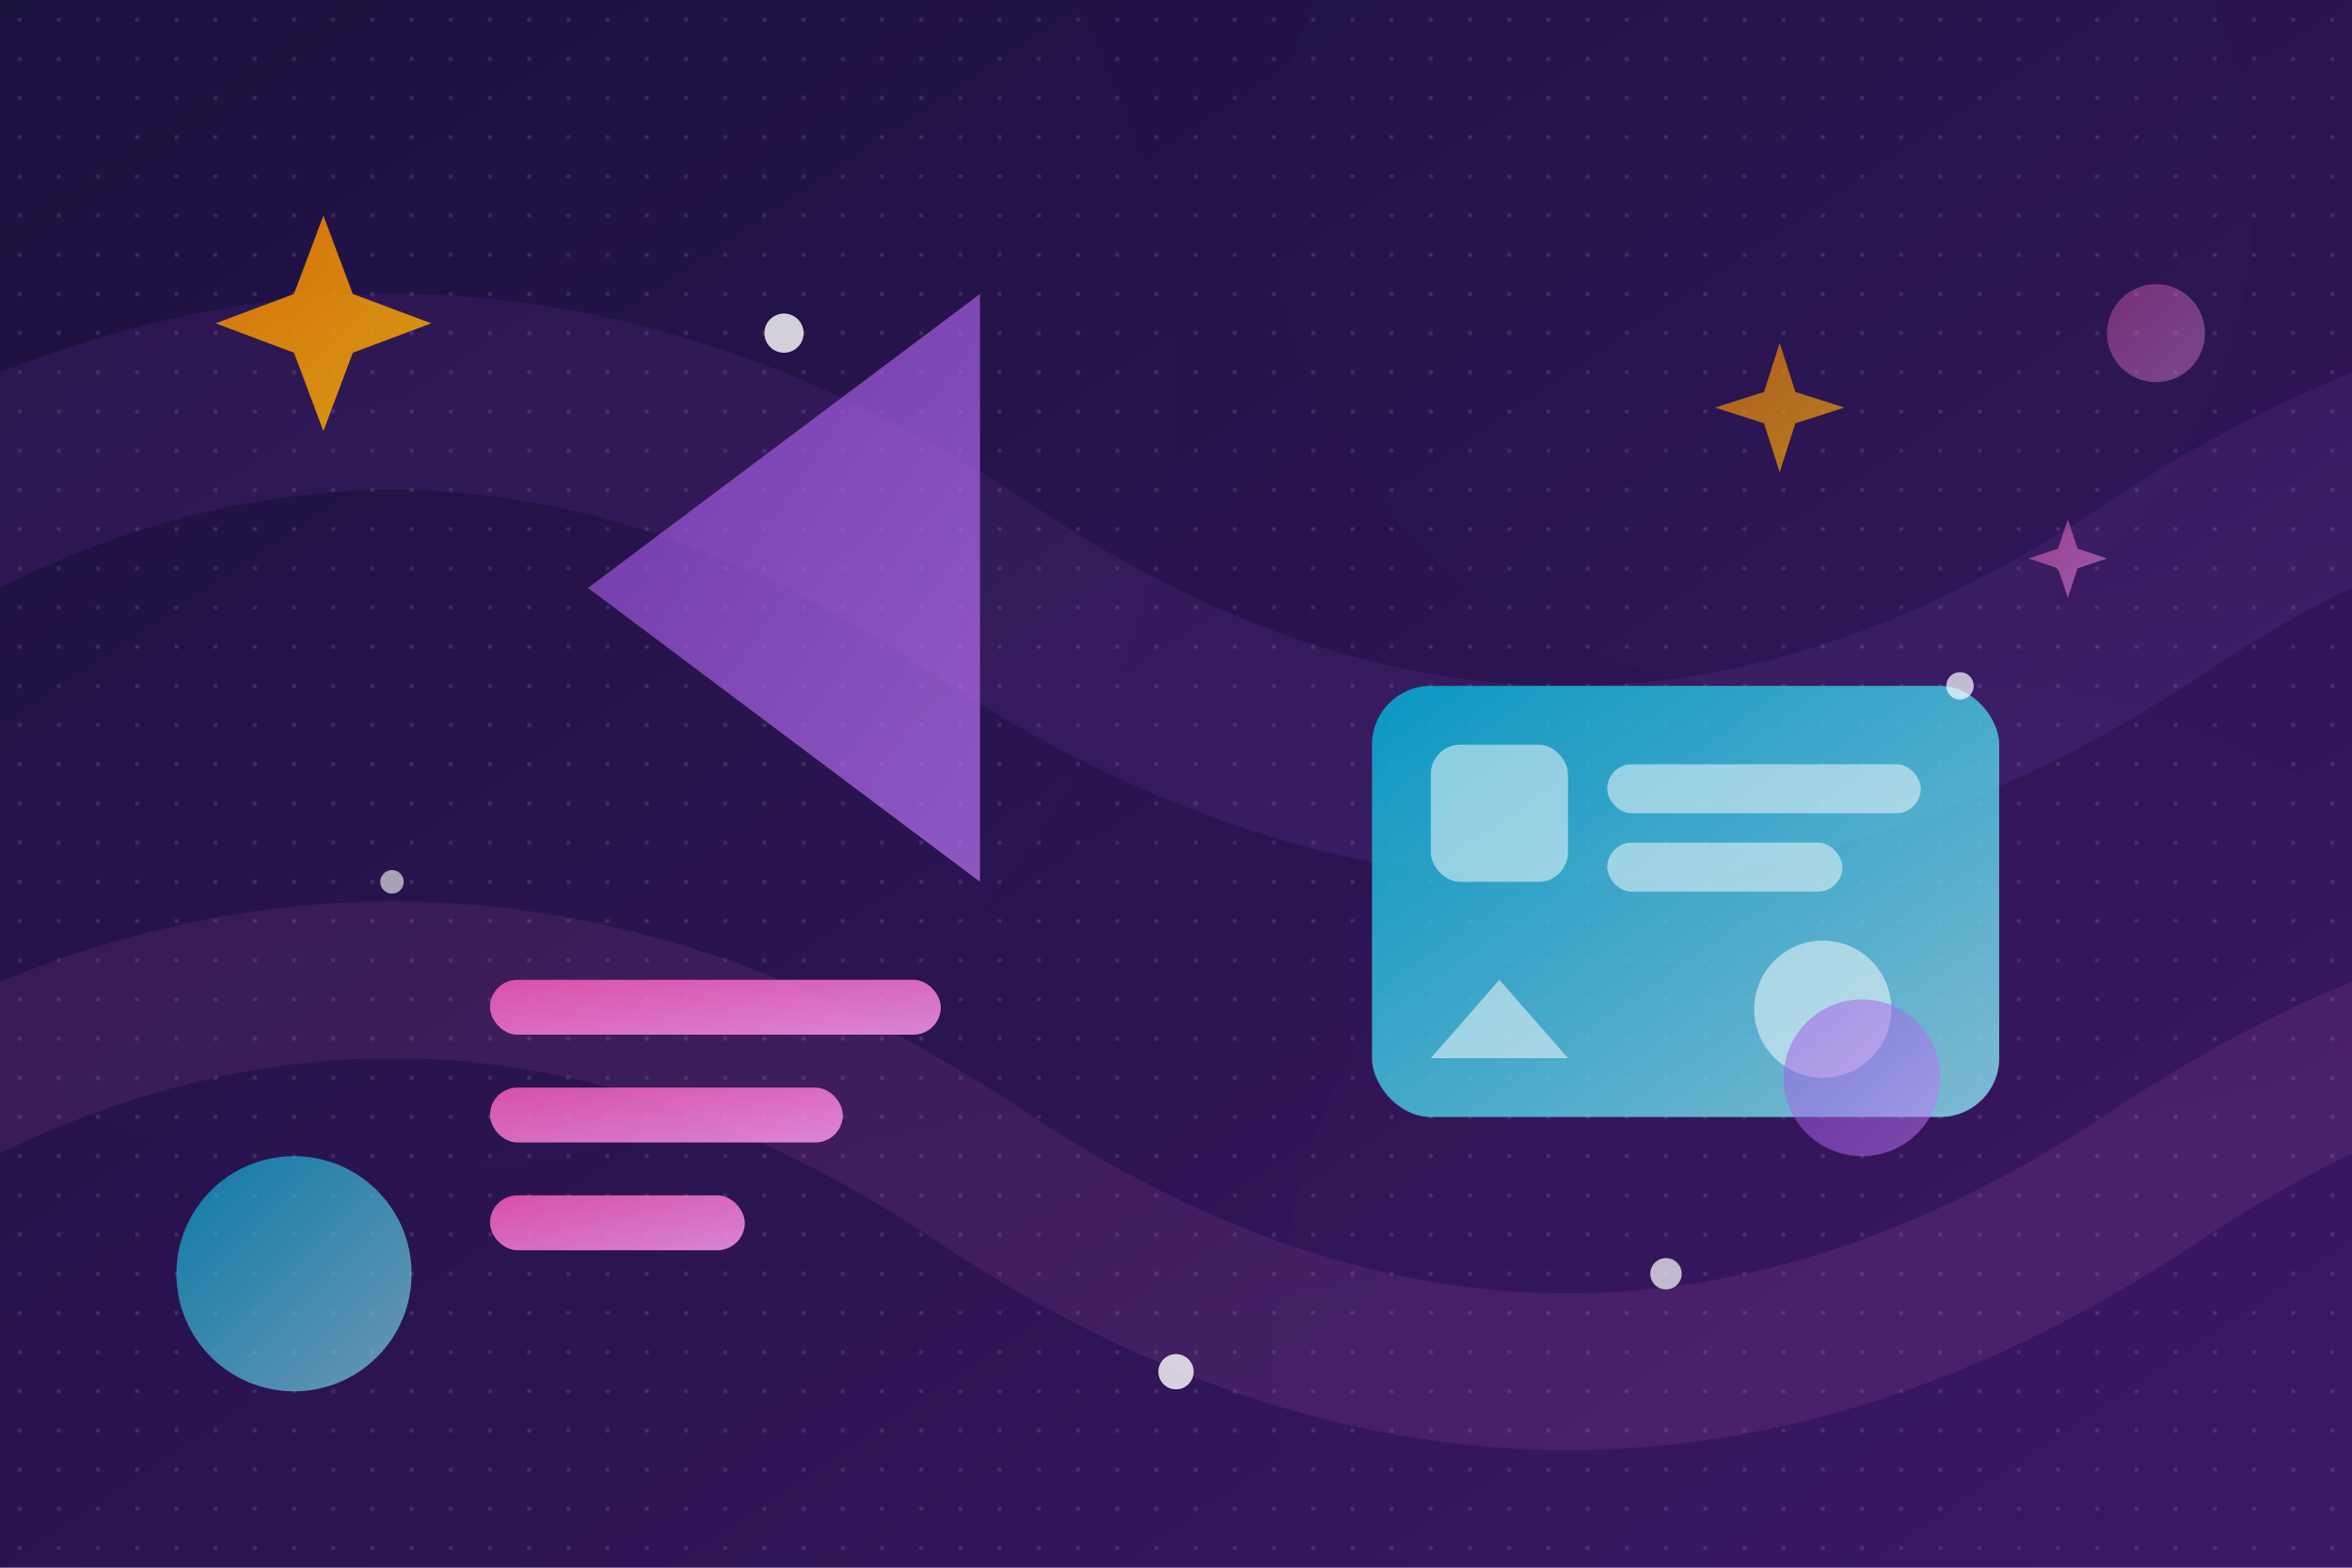 <svg xmlns="http://www.w3.org/2000/svg" viewBox="0 0 1200 800">
  <!-- Background gradient -->
  <defs>
    <!-- Rich purple background -->
    <linearGradient id="bgGradient" x1="0%" y1="0%" x2="100%" y2="100%">
      <stop offset="0%" stop-color="#1a103d" />
      <stop offset="100%" stop-color="#3a1764" />
    </linearGradient>
    
    <!-- Vibrant gradients -->
    <linearGradient id="vibrantPurple" x1="0%" y1="0%" x2="100%" y2="100%">
      <stop offset="0%" stop-color="#9d4edd" />
      <stop offset="100%" stop-color="#c77dff" />
    </linearGradient>
    
    <linearGradient id="vibrantPink" x1="0%" y1="0%" x2="100%" y2="100%">
      <stop offset="0%" stop-color="#ff5ebc" />
      <stop offset="100%" stop-color="#ff9ef5" />
    </linearGradient>
    
    <linearGradient id="vibrantTeal" x1="0%" y1="0%" x2="100%" y2="100%">
      <stop offset="0%" stop-color="#00b4d8" />
      <stop offset="100%" stop-color="#90e0ef" />
    </linearGradient>
    
    <linearGradient id="vibrantOrange" x1="0%" y1="0%" x2="100%" y2="100%">
      <stop offset="0%" stop-color="#ff8500" />
      <stop offset="100%" stop-color="#ffb700" />
    </linearGradient>
    
    <!-- Glow effects -->
    <filter id="glow" x="-50%" y="-50%" width="200%" height="200%">
      <feGaussianBlur stdDeviation="20" result="blur" />
      <feComposite in="SourceGraphic" in2="blur" operator="over" />
    </filter>
    
    <filter id="softGlow" x="-50%" y="-50%" width="200%" height="200%">
      <feGaussianBlur stdDeviation="10" result="blur" />
      <feComposite in="SourceGraphic" in2="blur" operator="over" />
    </filter>
    
    <!-- Patterns -->
    <pattern id="dots" patternUnits="userSpaceOnUse" width="20" height="20">
      <circle cx="10" cy="10" r="1" fill="white" opacity="0.3" />
    </pattern>
    
    <pattern id="diagonalLines" patternUnits="userSpaceOnUse" width="10" height="10" patternTransform="rotate(45)">
      <line x1="0" y1="0" x2="0" y2="10" stroke="white" stroke-width="1" stroke-opacity="0.2" />
    </pattern>
  </defs>
  
  <!-- Main background -->
  <rect width="100%" height="100%" fill="url(#bgGradient)" />
  
  <!-- Background pattern -->
  <rect width="100%" height="100%" fill="url(#dots)" opacity="0.5" />
  
  <!-- Background glowing shapes -->
  <circle cx="200" cy="200" r="400" fill="#9d4edd" opacity="0.1" filter="url(#glow)" />
  <circle cx="1000" cy="700" r="350" fill="#ff5ebc" opacity="0.1" filter="url(#glow)" />
  <circle cx="900" cy="100" r="250" fill="#00b4d8" opacity="0.1" filter="url(#glow)" />
  
  <!-- Flowing curves -->
  <path d="M-100,300 Q200,100 500,300 Q800,500 1100,300 Q1400,100 1700,300" stroke="url(#vibrantPurple)" stroke-width="100" fill="none" opacity="0.3" filter="url(#softGlow)" />
  <path d="M-100,600 Q200,400 500,600 Q800,800 1100,600 Q1400,400 1700,600" stroke="url(#vibrantPink)" stroke-width="80" fill="none" opacity="0.3" filter="url(#softGlow)" />
  
  <!-- Floating shapes -->
  <!-- Triangle -->
  <path d="M300,300 L500,150 L500,450 Z" fill="url(#vibrantPurple)" opacity="0.8" filter="url(#softGlow)" />
  
  <!-- Card element -->
  <g transform="translate(700, 350)">
    <rect x="0" y="0" width="320" height="220" rx="30" fill="url(#vibrantTeal)" opacity="0.9" filter="url(#softGlow)" />
    
    <!-- Card content -->
    <rect x="30" y="30" width="70" height="70" rx="15" fill="white" opacity="0.5" />
    <rect x="120" y="40" width="160" height="25" rx="12.5" fill="white" opacity="0.5" />
    <rect x="120" y="80" width="120" height="25" rx="12.5" fill="white" opacity="0.5" />
    
    <!-- Triangle in card -->
    <path d="M65,150 L30,190 L100,190 Z" fill="white" opacity="0.5" />
    
    <!-- Circle in card -->
    <circle cx="230" cy="165" r="35" fill="white" opacity="0.5" />
  </g>
  
  <!-- Lines element -->
  <g transform="translate(250, 500)">
    <rect x="0" y="0" width="230" height="28" rx="14" fill="url(#vibrantPink)" opacity="0.9" filter="url(#softGlow)" />
    <rect x="0" y="55" width="180" height="28" rx="14" fill="url(#vibrantPink)" opacity="0.9" filter="url(#softGlow)" />
    <rect x="0" y="110" width="130" height="28" rx="14" fill="url(#vibrantPink)" opacity="0.9" filter="url(#softGlow)" />
  </g>
  
  <!-- Star elements -->
  <path d="M150,150 L165,110 L180,150 L220,165 L180,180 L165,220 L150,180 L110,165 Z" fill="url(#vibrantOrange)" opacity="0.9" filter="url(#softGlow)" />
  
  <path d="M900,200 L908,175 L916,200 L941,208 L916,216 L908,241 L900,216 L875,208 Z" fill="url(#vibrantOrange)" opacity="0.8" filter="url(#softGlow)" />
  
  <path d="M1050,280 L1055,265 L1060,280 L1075,285 L1060,290 L1055,305 L1050,290 L1035,285 Z" fill="url(#vibrantPink)" opacity="0.7" filter="url(#softGlow)" />
  
  <!-- Decorative circles -->
  <circle cx="150" cy="650" r="60" fill="url(#vibrantTeal)" opacity="0.8" filter="url(#softGlow)" />
  <circle cx="950" cy="550" r="40" fill="url(#vibrantPurple)" opacity="0.7" filter="url(#softGlow)" />
  <circle cx="1100" cy="170" r="25" fill="url(#vibrantPink)" opacity="0.6" filter="url(#softGlow)" />
  
  <!-- Small decorative elements -->
  <g>
    <circle cx="400" cy="170" r="10" fill="white" opacity="0.8" />
    <circle cx="850" cy="650" r="8" fill="white" opacity="0.7" />
    <circle cx="200" cy="450" r="6" fill="white" opacity="0.6" />
    <circle cx="1000" cy="350" r="7" fill="white" opacity="0.7" />
    <circle cx="600" cy="700" r="9" fill="white" opacity="0.8" />
  </g>
</svg>
